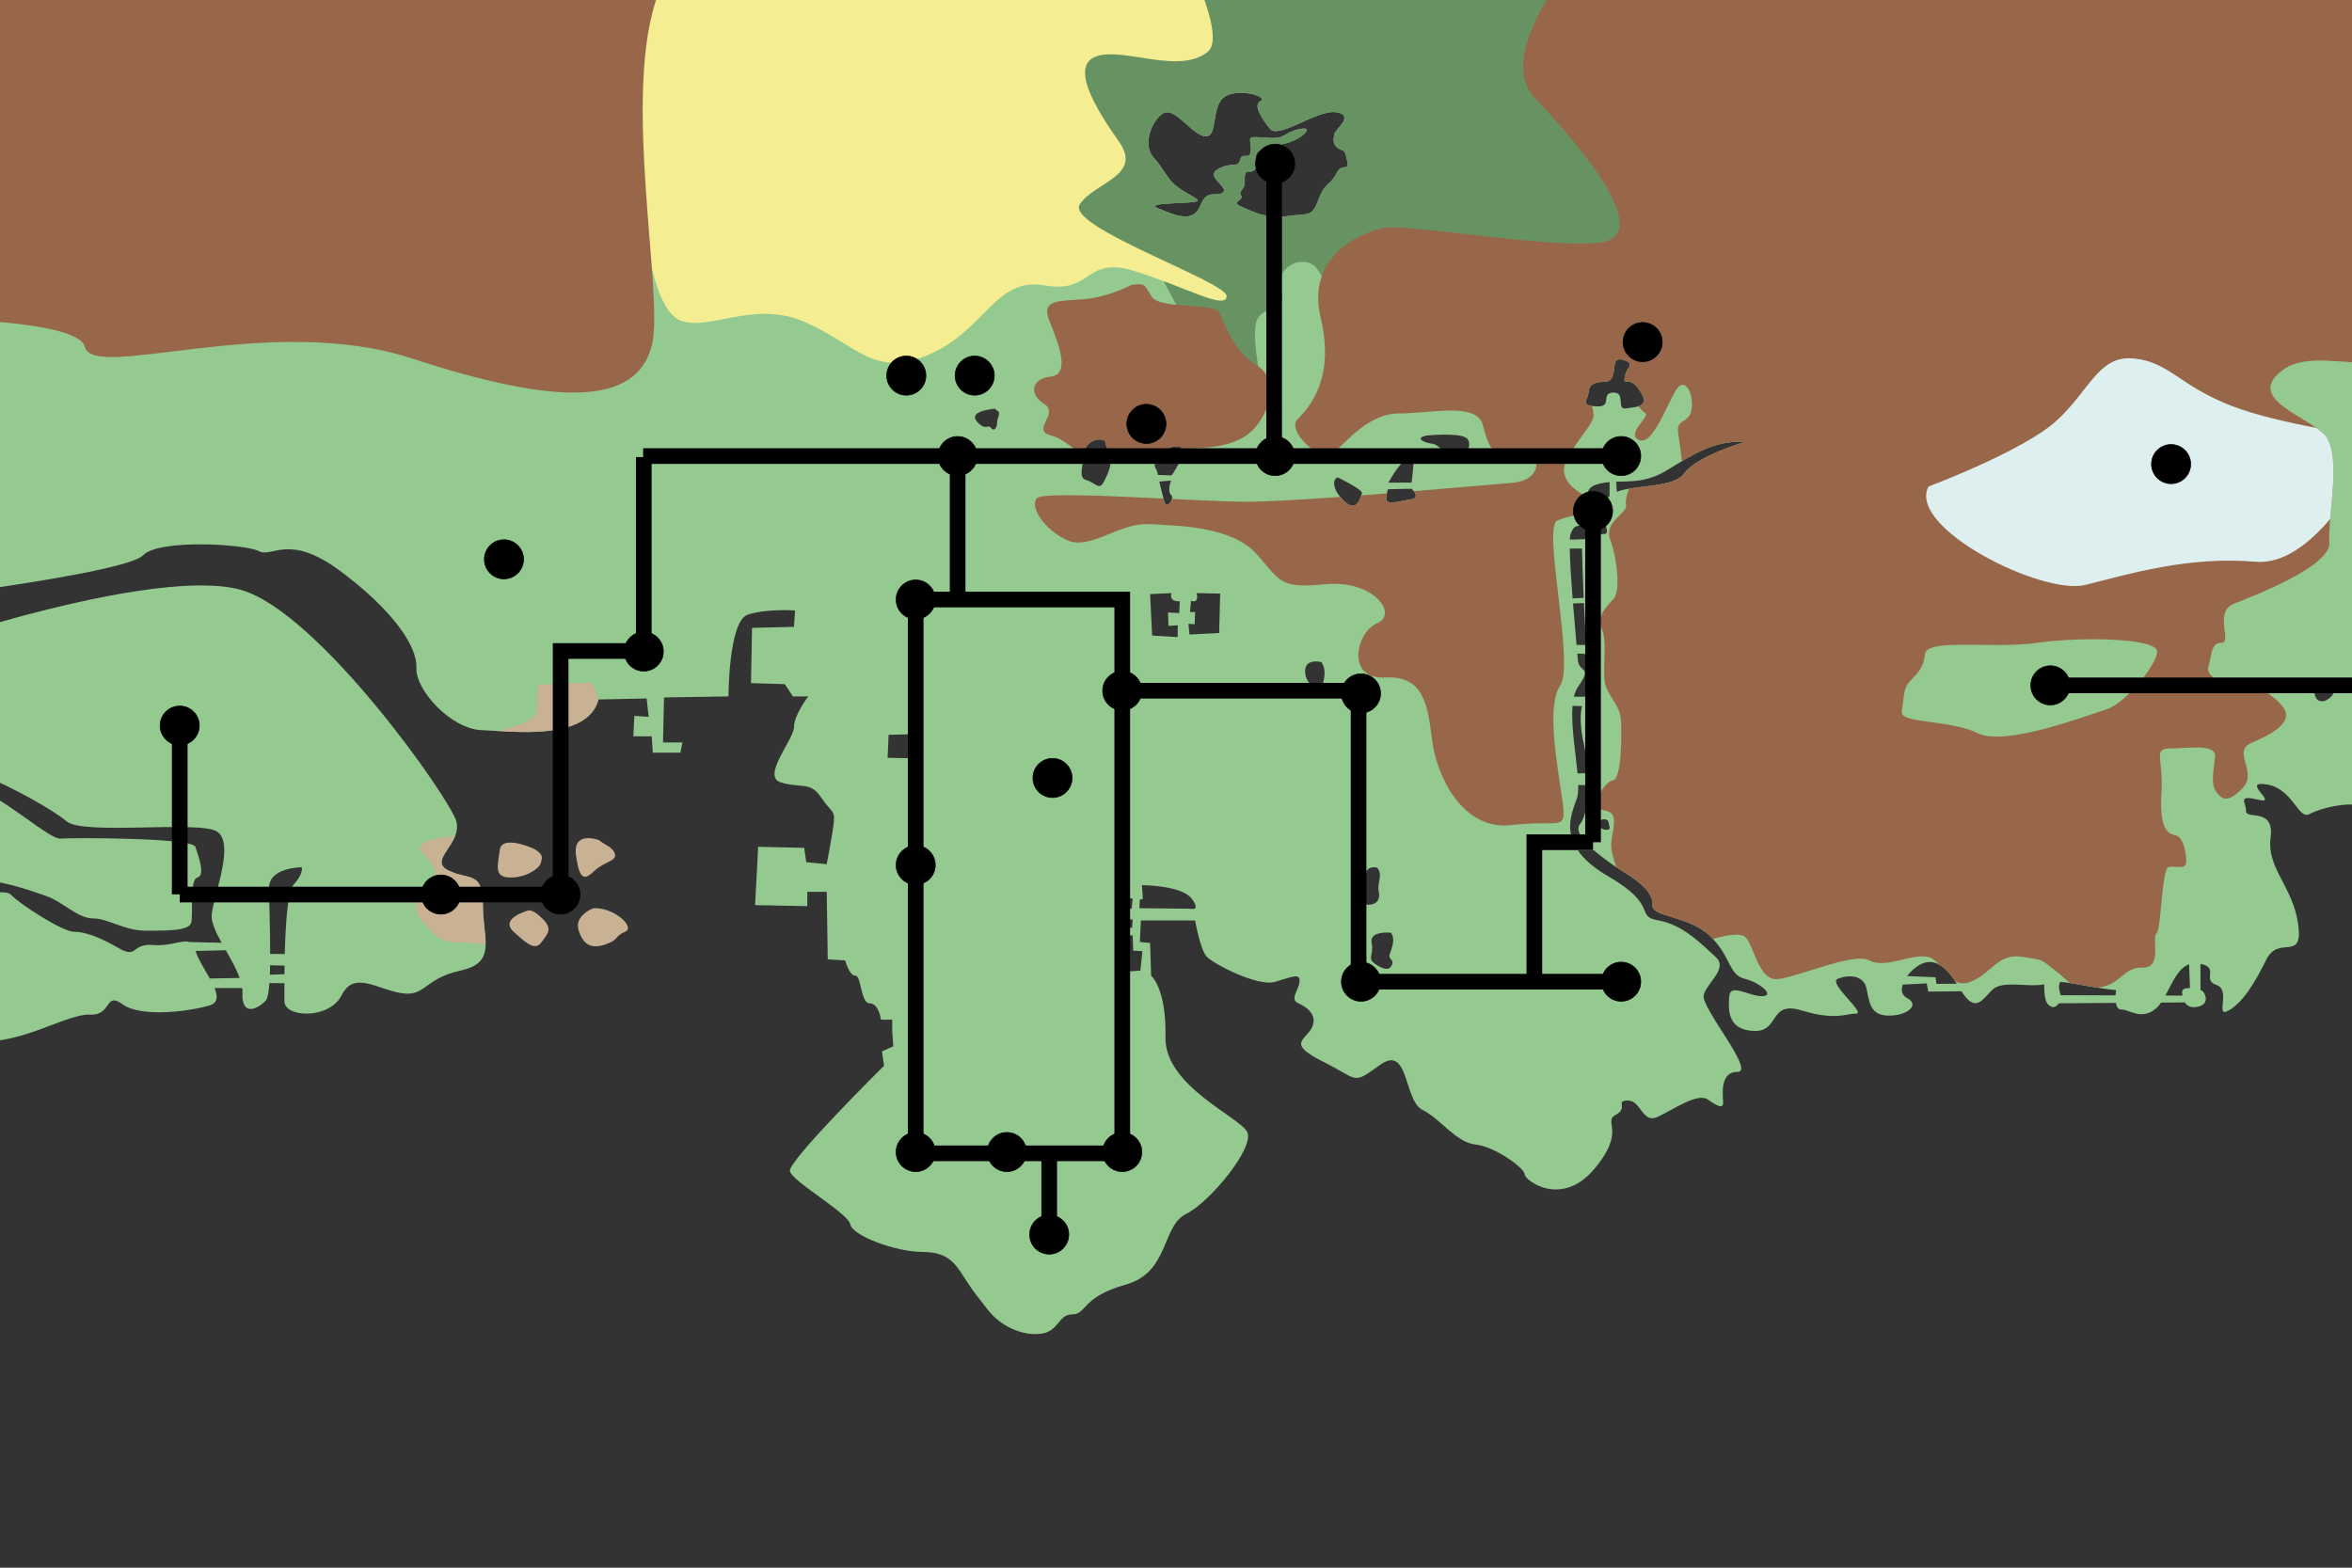 <?xml version="1.0" encoding="UTF-8" standalone="no"?>
<svg
   xmlns:dc="http://purl.org/dc/elements/1.1/"
   xmlns:cc="http://creativecommons.org/ns#"
   xmlns:rdf="http://www.w3.org/1999/02/22-rdf-syntax-ns#"
   xmlns:svg="http://www.w3.org/2000/svg"
   xmlns="http://www.w3.org/2000/svg"
   xmlns:sodipodi="http://sodipodi.sourceforge.net/DTD/sodipodi-0.dtd"
   xmlns:inkscape="http://www.inkscape.org/namespaces/inkscape"
   version="1.1"
   regionID="johto"
   id="svg2"
   viewBox="0 0 600 400"
   width="600"
   height="400"
   inkscape:version="0.91 r13725"
   sodipodi:docname="johto.svg">
  <rect x="0" y="0" width="600" height="400" fill="#333333" stroke="none"/>
  <sodipodi:namedview
     pagecolor="#ffffff"
     bordercolor="#666666"
     borderopacity="1"
     objecttolerance="10"
     gridtolerance="10"
     guidetolerance="10"
     inkscape:pageopacity="0"
     inkscape:pageshadow="2"
     inkscape:window-width="1920"
     inkscape:window-height="955"
     id="namedview65"
     showgrid="false"
     inkscape:zoom="4.1333334"
     inkscape:cx="544.11761"
     inkscape:cy="258.14295"
     inkscape:window-x="-1"
     inkscape:window-y="23"
     inkscape:window-maximized="0"
     inkscape:current-layer="svg2"
     showguides="false" />
  <defs
     id="defs4">
    <inkscape:perspective
       id="perspective4999"
       inkscape:persp3d-origin="300 : 133.33333 : 1"
       inkscape:vp_z="600 : 200 : 1"
       inkscape:vp_y="0 : 1000 : 0"
       inkscape:vp_x="0 : 200 : 1"
       sodipodi:type="inkscape:persp3d" />
  </defs>
  <path
     inkscape:connector-curvature="0"
     style="fill:#94ca90;fill-opacity:1;fill-rule:evenodd;stroke:none;stroke-width:4;stroke-linecap:butt;stroke-linejoin:miter;stroke-opacity:1"
     d="M -5.233,-1.953 -5.233,150.562 C 8.726,148.578 33.713,144.668 36.525,141.669 40.441,137.492 62.63,138.798 66.024,140.626 69.417,142.453 73.594,135.926 86.646,145.585 99.698,155.243 106.486,164.641 106.225,170.383 105.964,176.126 115.099,186.046 122.93,186.307 130.762,186.568 149.818,189.179 152.69,178.476 L 164.958,178.216 165.479,182.914 161.826,182.653 161.565,187.873 166.263,187.873 166.524,192.05 173.572,192.05 174.094,189.439 169.135,189.439 169.396,177.953 185.841,177.693 C 185.841,177.693 185.841,158.376 190.801,156.81 195.761,155.244 202.809,155.765 202.809,155.765 L 202.548,159.942 191.846,160.203 191.584,174.3 200.198,174.56 202.287,177.693 206.202,177.693 C 206.202,177.693 202.548,182.392 202.548,185.525 202.548,188.657 194.195,198.054 199.155,199.62 204.115,201.186 206.725,199.359 209.335,203.275 211.946,207.191 212.989,206.668 212.728,209.54 212.467,212.411 210.902,220.504 210.902,220.504 L 205.68,219.981 205.159,216.327 193.412,216.066 192.628,230.945 205.941,231.206 205.941,227.552 210.902,227.552 211.162,244.78 215.6,245.042 C 215.6,245.042 216.644,248.956 218.211,248.956 219.777,248.956 219.515,256.005 221.864,256.005 224.214,256.005 224.736,260.182 224.736,260.182 L 227.607,260.182 227.607,263.053 227.868,266.969 224.997,268.274 225.52,271.928 C 225.52,271.928 200.981,296.206 201.503,298.816 202.025,301.427 216.383,309.518 216.905,312.39 217.427,315.261 228.391,319.438 235.44,319.438 242.488,319.438 244.053,323.092 246.663,327.008 249.274,330.923 248.491,329.618 251.885,334.056 255.278,338.494 260.759,340.843 265.458,340.321 270.157,339.799 269.896,335.362 273.551,335.362 277.206,335.362 275.9,330.924 287.125,327.792 298.349,324.659 296.262,312.911 302.527,309.779 308.792,306.647 320.017,292.812 318.189,288.896 316.362,284.981 297.044,277.149 297.305,264.619 297.566,252.089 293.651,248.956 293.651,248.956 L 293.391,240.604 290.78,240.342 291.041,234.861 304.875,234.861 C 304.875,234.861 306.18,242.17 307.746,243.997 309.313,245.825 320.8,251.828 325.238,250.523 329.675,249.217 331.763,248.173 331.502,250.523 331.241,252.872 328.892,254.961 331.241,256.005 333.591,257.049 336.201,259.137 334.634,262.269 333.068,265.402 328.108,266.185 337.506,270.884 346.903,275.582 344.815,276.888 352.124,271.667 359.433,266.447 358.127,280.804 362.826,283.153 367.525,285.503 371.441,291.507 376.401,292.029 381.361,292.551 388.93,298.032 388.93,299.598 388.93,301.165 398.329,308.213 406.682,298.293 415.035,288.374 408.769,286.286 412.163,284.459 415.556,282.631 411.903,280.803 415.296,280.803 418.69,280.803 418.951,286.808 422.866,284.98 426.782,283.153 433.047,278.715 435.658,280.543 438.268,282.37 439.572,282.893 439.572,281.327 439.572,279.76 438.529,273.494 443.227,273.494 447.926,273.494 433.83,257.05 434.613,253.917 435.396,250.785 440.878,247.13 437.745,244.258 434.613,241.387 429.392,235.905 423.127,234.861 416.862,233.817 423.388,231.206 410.336,223.636 406.438,221.375 403.991,219.138 402.514,216.98 L 406.649,216.98 C 409.488,219.46 413.077,221.808 414.773,222.852 418.167,224.941 421.822,227.813 421.561,230.945 421.3,234.078 430.697,233.555 436.179,238.776 441.661,243.997 440.878,248.696 445.054,249.74 449.231,250.784 452.885,254.178 449.492,254.178 446.098,254.178 441.399,250.784 441.138,254.178 440.877,257.571 440.617,262.792 447.404,263.053 454.191,263.314 451.058,255.221 459.672,257.832 468.287,260.442 470.898,258.615 473.508,258.615 476.119,258.615 466.2,250.784 468.81,249.74 471.42,248.696 475.336,248.695 476.119,252.089 476.902,255.482 476.902,259.137 481.862,259.137 486.822,259.137 489.693,256.266 486.56,254.699 485.157,253.998 484.912,252.666 485.368,251.223 L 491.519,250.914 491.911,253.004 500.38,252.925 C 501.869,255.225 503.485,257.026 505.616,255.222 509.01,252.351 507.704,250.784 516.318,251.306 519.075,251.473 520.517,251.345 521.492,251.147 521.466,252.742 521.561,255.374 522.453,256.266 523.59,257.403 524.43,257.053 525.232,255.994 L 539.773,255.892 C 539.93,256.812 540.302,257.571 541.117,257.571 543.205,257.571 546.339,260.443 549.994,257.31 550.471,256.901 550.902,256.388 551.306,255.81 L 557.362,255.766 C 557.892,256.616 558.811,257.189 560.435,256.918 563.567,256.396 562.784,253.917 562.001,253.004 561.877,252.859 561.634,252.726 561.348,252.603 L 561.348,245.939 C 566.261,246.887 561.638,250.054 565.394,251.306 569.31,252.612 564.872,259.92 568.526,257.832 572.181,255.743 575.053,251.045 578.185,244.78 581.318,238.515 587.583,245.563 586.278,235.904 584.973,226.246 578.186,221.548 579.23,213.716 580.274,205.885 572.964,209.278 572.964,206.929 572.964,204.58 570.616,202.752 576.098,204.057 581.579,205.363 571.398,199.099 578.185,200.143 584.972,201.187 586.278,209.279 589.15,207.713 592.021,206.146 601.678,203.535 605.072,206.929 605.118,206.975 605.18,207.014 605.233,207.057 L 605.233,-1.953 -5.233,-1.953 Z M 316.736,23.671 C 319.956,23.715 322.928,25.049 321.582,25.767 319.625,26.811 321.713,29.943 323.932,32.815 326.151,35.686 336.07,27.855 340.899,28.638 345.728,29.421 340.573,33.011 340.377,34.251 340.182,35.491 339.855,36.731 341.291,37.776 342.726,38.82 342.988,37.645 343.641,40.908 344.293,44.171 342.465,41.168 340.899,44.301 339.333,47.433 338.028,46.389 336.332,50.957 334.635,55.525 333.851,54.351 328.499,55.134 323.148,55.917 319.885,54.091 316.753,52.786 313.62,51.48 317.406,51.219 316.623,49.914 315.84,48.609 317.537,48.347 317.537,46.78 317.537,45.214 317.405,43.518 318.58,43.779 319.754,44.04 321.321,42.735 320.538,40.516 319.755,38.297 322.626,37.644 326.281,36.992 329.935,36.339 332.937,34.513 333.329,33.338 333.721,32.163 329.935,33.077 328.108,34.251 326.28,35.426 325.236,35.295 321.451,35.034 317.666,34.773 319.233,35.426 319.103,38.297 318.972,41.169 316.883,38.558 316.361,40.777 315.839,42.995 314.273,41.169 310.749,43.127 307.225,45.084 313.751,47.825 311.923,49.13 310.096,50.436 308.008,47.955 306.18,52.523 304.353,57.092 299.655,54.873 295.478,53.176 291.302,51.479 304.875,52.132 305.528,51.218 305.953,50.623 301.483,49.062 299.016,46.506 297.693,45.136 295.749,41.655 294.565,40.516 291.171,37.253 293.782,30.597 296.784,28.9 299.786,27.204 304.092,34.512 307.486,34.773 310.879,35.034 308.791,26.811 312.576,24.592 313.759,23.899 315.273,23.652 316.736,23.671 Z M 413.189,91.693 C 414.236,91.656 415.557,92.463 415.557,92.463 416.34,94.029 415.035,93.246 414.513,96.117 413.991,98.988 415.426,95.334 418.298,99.641 421.169,103.948 417.384,103.818 414.773,104.21 412.163,104.601 414.905,100.034 411.512,100.164 408.118,100.295 411.641,103.949 407.204,103.688 402.766,103.427 405.115,102.122 405.246,100.164 405.376,98.206 406.551,97.422 409.422,97.422 412.294,97.422 411.38,93.115 412.294,92.071 412.522,91.81 412.841,91.705 413.189,91.693 Z M 253.717,104.277 C 254.021,104.278 253.81,104.471 254.495,104.863 255.409,105.385 254.364,106.56 254.364,107.865 254.364,109.17 253.581,110.213 252.798,109.169 252.015,108.125 251.493,110.083 249.274,107.603 247.055,105.123 252.119,104.511 253.19,104.341 253.458,104.299 253.616,104.277 253.717,104.277 Z M 368.129,110.899 C 370.332,110.866 372.812,110.998 373.922,111.65 376.14,112.955 373.79,117.523 371.18,117.001 368.569,116.479 367.526,113.477 365.307,113.216 363.088,112.955 360.869,111.649 364.002,111.127 364.002,111.127 365.927,110.932 368.129,110.899 Z M 280.373,112.131 C 280.592,112.125 280.801,112.139 280.991,112.172 282.513,112.429 281.382,112.433 282.818,115.174 284.254,117.915 282.426,121.438 281.382,123.266 280.337,125.093 279.163,123.005 277.075,122.483 274.987,121.961 276.291,118.827 276.552,115.825 276.781,113.199 278.841,112.174 280.373,112.131 Z M 443.837,112.684 C 444.318,112.675 444.809,112.677 445.315,112.693 445.315,112.693 432.786,116.348 429.654,120.786 427.006,124.537 417.29,123.637 412.449,125.473 L 412.292,122.91 C 416.167,122.775 420.118,123.097 425.215,120.002 432.067,115.842 436.626,112.83 443.837,112.684 Z M 299.785,113.869 C 301.416,113.911 301.222,113.607 301.352,115.696 301.483,117.784 298.871,121.308 298.871,121.308 L 295.347,121.178 C 295.347,121.178 295.608,121.047 294.694,119.22 293.781,117.393 298.153,113.827 299.785,113.869 Z M 359.776,115.597 C 359.857,115.597 360.02,115.696 360.346,116.088 360.999,116.871 360.086,123.136 360.086,123.136 L 354.213,123.136 C 354.213,123.136 354.212,123.006 355.517,120.917 356.822,118.829 359.694,115.696 359.694,115.696 359.694,115.696 359.694,115.597 359.776,115.597 Z M 341.291,121.831 C 341.291,121.831 347.817,124.963 347.426,125.876 347.034,126.79 346.251,131.227 342.727,127.703 339.203,124.179 340.377,121.831 341.291,121.831 Z M 298.742,122.613 C 298.742,122.613 297.697,125.224 298.742,126.268 299.786,127.312 297.566,130.053 297.044,128.095 296.522,126.137 295.739,122.874 295.739,122.874 L 298.742,122.613 Z M 410.597,123.003 410.597,126.526 C 410.505,126.611 410.415,126.697 410.336,126.79 407.203,130.444 411.12,135.927 409.553,136.188 408.366,136.386 405.529,136.436 404.226,137.586 L 400.471,137.69 C 400.507,136.983 400.57,136.433 400.678,136.188 401.722,133.839 401.722,134.36 405.116,133.838 408.509,133.316 401.461,125.485 407.204,123.658 408.358,123.29 409.48,123.105 410.597,123.003 Z M 360.086,124.702 C 360.086,124.702 362.696,127.051 359.825,127.442 356.954,127.834 353.69,129.008 353.69,127.311 353.69,125.615 354.082,124.832 354.082,124.832 L 360.086,124.702 Z M 400.443,139.973 403.574,139.973 C 403.601,141.821 403.747,146.826 404.003,152.547 L 401.176,152.675 C 400.807,147.935 400.494,143.19 400.443,139.973 Z M 51.823,149.374 C 51.291,149.37 50.751,149.373 50.203,149.382 32.154,149.674 6.134,156.855 -5.233,160.255 L -5.233,197.478 C 2.838,200.571 13.922,206.891 16.948,209.54 21.125,213.194 50.622,209.279 55.32,212.15 60.019,215.022 54.539,228.335 54.016,233.295 53.812,235.24 55.02,237.793 56.539,240.549 L 48.342,240.364 C 46.497,239.7 43.3,241.504 39.136,241.126 33.393,240.604 35.221,244.78 30.261,241.908 25.301,239.037 21.646,237.733 18.775,237.733 15.903,237.733 4.679,230.423 2.851,228.335 1.875,227.218 -1.905,227.669 -5.233,228.329 L -5.233,265.664 C 5.468,266.443 17.21,258.615 22.952,258.876 28.695,259.137 26.607,252.872 31.305,256.266 36.004,259.659 48.273,258.094 53.493,256.528 55.606,255.894 55.568,254.184 54.721,252.089 L 61.78,252.089 C 61.838,252.534 61.865,252.97 61.847,253.394 61.586,259.659 66.023,257.311 67.851,255.222 68.291,254.719 68.561,253.077 68.722,250.828 L 72.549,250.874 C 72.546,252.768 72.549,254.682 72.549,255.483 72.549,259.66 84.035,260.182 87.167,253.917 90.3,247.652 96.044,252.35 102.308,253.394 108.573,254.438 108.051,249.739 117.448,247.651 126.846,245.563 123.191,239.821 123.191,230.945 123.191,222.07 119.537,224.68 114.316,222.07 109.095,219.46 117.971,215.282 116.405,209.54 114.839,203.797 81.425,156.287 61.586,150.544 58.874,149.759 55.546,149.403 51.823,149.374 Z M 298.871,151.328 C 298.871,151.328 297.958,153.546 300.96,153.415 L 300.829,156.418 297.958,156.287 298.089,159.681 300.437,159.55 300.437,162.553 293.912,162.161 293.391,151.589 298.871,151.328 Z M 305.267,151.328 311.271,151.459 311.01,161.508 303.44,161.9 303.179,159.158 304.745,159.289 304.875,156.157 303.571,156.157 303.832,153.286 C 303.832,153.286 305.919,154.199 305.267,151.328 Z M 404.059,153.862 C 404.245,157.802 404.473,161.702 404.733,164.571 L 402.179,164.548 C 401.931,161.756 401.626,158.294 401.28,153.97 L 404.059,153.862 Z M 402.373,166.768 404.976,166.856 C 405.104,167.837 405.238,168.54 405.377,168.817 406.421,170.906 406.943,176.648 405.116,177.693 405.088,177.709 405.062,177.733 405.034,177.751 L 401.502,177.783 C 401.73,176.837 402.053,176.008 402.505,175.344 406.421,169.601 402.766,171.95 402.505,168.296 402.489,168.072 402.405,167.151 402.373,166.768 Z M 335.758,168.77 C 336.508,168.783 337.114,168.948 337.114,168.948 338.55,171.167 337.636,173.385 337.375,175.082 337.114,176.779 333.068,175.083 332.937,171.428 332.856,169.144 334.507,168.747 335.758,168.77 Z M 592.428,174.969 C 593.456,174.985 594.501,175.344 594.501,175.344 595.806,176.78 595.152,177.432 593.978,178.345 592.803,179.259 590.584,179.389 590.454,176.648 590.388,175.278 591.4,174.952 592.428,174.969 Z M 401.158,180.087 403.59,180.174 C 403.032,182.323 403.081,185.672 404.071,189.962 404.576,192.15 404.915,194.717 405.059,197.297 L 402.437,197.335 C 401.952,192.033 400.734,185.11 401.158,180.087 Z M 232.437,187.352 232.698,193.486 226.433,193.355 226.694,187.481 232.437,187.352 Z M 402.612,200.28 405.135,200.36 C 405.103,204.674 404.46,208.603 403.027,210.323 402.146,211.38 402.829,212.914 404.226,214.561 L 401.242,214.602 C 399.636,210.468 401.166,206.723 402.244,203.797 402.554,202.958 402.641,201.731 402.612,200.28 Z M -5.233,201.555 -5.233,224.988 C -5.143,224.97 -5.071,224.96 -4.979,224.942 -1.064,224.158 7.289,227.029 11.727,228.595 16.164,230.162 19.82,234.338 23.736,234.338 27.651,234.338 31.566,237.471 37.309,237.471 43.052,237.471 48.273,237.471 48.795,235.383 49.317,233.295 48.273,224.419 50.361,223.897 52.449,223.375 50.623,218.416 49.84,216.066 49.056,213.717 17.992,213.716 15.382,213.977 12.805,214.235 1.584,204.075 -5.233,201.555 Z M 408.901,209.018 C 410.728,209.018 410.205,209.932 410.597,210.976 410.988,212.02 408.77,212.02 407.987,210.845 407.204,209.67 408.901,209.018 408.901,209.018 Z M 76.987,221.286 C 76.987,221.286 77.509,222.852 74.899,225.724 73.372,227.404 72.838,235.851 72.649,243.427 L 68.921,243.383 C 68.925,236.744 68.635,229.311 68.635,226.508 68.635,221.287 76.987,221.286 76.987,221.286 Z M 350.349,221.286 C 350.9,221.27 351.342,221.417 351.342,221.417 352.908,223.245 351.21,225.203 351.732,227.552 352.254,229.902 350.688,231.075 348.6,230.814 346.511,230.553 348.208,227.943 348.208,224.158 348.208,221.792 349.432,221.313 350.349,221.286 Z M 291.301,225.855 C 291.301,225.855 301.351,225.854 303.962,229.248 306.572,232.642 303.571,231.859 303.571,231.859 L 290.649,231.728 290.78,229.509 291.562,229.379 291.301,225.855 Z M 287.125,229.118 288.953,229.248 288.691,231.859 285.037,231.728 285.037,229.901 286.995,230.424 287.125,229.118 Z M 285.167,234.599 288.953,234.599 288.822,236.688 286.864,236.949 286.733,238.776 288.953,238.646 289.083,242.561 291.433,242.692 290.91,247.651 287.385,247.913 C 287.385,247.913 287.909,239.559 286.342,239.037 L 284.776,238.515 285.167,234.599 Z M 353.999,237.943 C 354.515,237.953 354.864,237.994 354.864,237.994 355.908,239.56 355.256,241.386 354.604,243.213 353.951,245.041 355.649,244.519 355.127,246.085 354.604,247.651 353.037,247.522 350.819,245.955 348.6,244.389 350.558,243.867 349.905,240.604 349.416,238.157 352.451,237.912 353.999,237.943 Z M 57.614,242.462 C 58.949,244.813 60.322,247.239 61.133,249.527 L 53.52,249.664 C 52.158,247.209 50.438,244.602 49.902,242.635 L 57.614,242.462 Z M 492.4,245.449 C 494.432,245.502 496.17,246.982 497.785,248.956 498.253,249.529 498.712,250.247 499.171,250.989 L 493.999,251.046 493.738,249.348 486.517,249.055 C 487.288,248.006 488.314,247.035 489.432,246.347 490.492,245.695 491.477,245.424 492.4,245.449 Z M 558.435,246.045 558.672,252.095 C 557.549,252.088 556.59,252.358 556.65,253.133 556.672,253.414 556.712,253.721 556.765,254.033 L 552.397,254.018 C 554.101,250.899 555.558,247.071 558.435,246.045 Z M 68.903,246.3 72.586,246.386 C 72.576,247.135 72.565,247.873 72.56,248.572 L 68.84,248.706 C 68.87,247.946 68.888,247.131 68.903,246.3 Z M 525.56,250.527 C 526.463,250.582 527.657,250.734 529.37,251.046 537.985,252.612 539.812,252.612 539.812,252.612 539.812,252.612 539.723,253.209 539.686,253.974 L 525.673,253.926 C 525.426,252.915 524.933,251.752 525.56,250.527 Z"
     id="path4134"
     class="LAND" />
  <path
     style="fill:none;fill-rule:evenodd;stroke:none;stroke-width:4;stroke-linecap:butt;stroke-linejoin:miter;stroke-opacity:1"
     d="M 401.461,131.489 410.858,131.358 410.989,133.185 401.591,132.663 Z"
     id="path4158"
     inkscape:connector-curvature="0"
     class="LAND" />
  <path
     style="fill:#c9b293;fill-opacity:1;fill-rule:evenodd;stroke:none;stroke-width:4;stroke-linecap:butt;stroke-linejoin:miter;stroke-opacity:1"
     d="M 136.243,216.588 C 136.243,216.588 128.021,212.803 127.499,216.849 126.977,220.895 125.932,223.766 129.978,223.897 134.025,224.028 137.549,221.678 137.94,220.242 138.332,218.807 138.723,218.024 136.243,216.588 Z"
     id="path4214"
     inkscape:connector-curvature="0"
     class="LAND" />
  <path
     style="fill:#c9b293;fill-opacity:1;fill-rule:evenodd;stroke:none;stroke-width:4;stroke-linecap:butt;stroke-linejoin:miter;stroke-opacity:1"
     d="M 152.82,214.369 C 152.82,214.369 146.032,211.759 146.946,218.285 147.86,224.811 149.165,224.55 151.645,222.2 154.125,219.851 157.388,219.72 156.866,217.893 156.344,216.066 154.125,215.544 152.82,214.369 Z"
     id="path4216"
     inkscape:connector-curvature="0"
     class="LAND" />
  <path
     style="fill:#c9b293;fill-opacity:1;fill-rule:evenodd;stroke:none;stroke-width:4;stroke-linecap:butt;stroke-linejoin:miter;stroke-opacity:1"
     d="M 134.547,232.381 C 134.547,232.381 127.368,234.339 131.023,237.732 134.677,241.126 136.635,242.561 138.201,240.343 139.768,238.124 141.073,237.08 138.332,234.339 135.591,231.598 134.547,232.381 134.547,232.381 Z"
     id="path4218"
     class="LAND"
     inkscape:connector-curvature="0" />
  <path
     style="fill:#c9b293;fill-opacity:1;fill-rule:evenodd;stroke:none;stroke-width:4;stroke-linecap:butt;stroke-linejoin:miter;stroke-opacity:1"
     d="M 151.384,231.728 C 151.384,231.728 146.424,233.555 147.599,237.341 148.773,241.126 150.862,242.17 154.386,240.995 157.91,239.82 156.735,238.907 159.476,237.732 162.217,236.557 156.605,231.467 151.384,231.728 Z"
     id="path4220"
     inkscape:connector-curvature="0"
     class="LAND" />
  <path
     inkscape:connector-curvature="0"
     style="fill:#679363;fill-opacity:1;fill-rule:evenodd;stroke:none;stroke-width:4;stroke-linecap:butt;stroke-linejoin:miter;stroke-opacity:1"
     d="M 245.957,-1.953 C 240.113,4.023 235.782,8.435 235.581,8.585 234.843,9.139 265.299,61.193 265.299,61.193 L 295.754,69.684 304.984,87.035 C 304.984,87.035 321.412,97.371 321.043,94.233 320.674,91.096 319.197,83.527 321.043,80.943 322.889,78.359 328.611,78.543 326.765,74.482 324.919,70.421 329.164,65.992 333.409,66.915 337.655,67.838 336.363,73.374 342.085,73.005 347.807,72.636 415.549,72.636 417.764,72.82 419.979,73.005 427.363,40.519 426.624,39.227 426.22,38.519 434.099,17.233 441.332,-1.953 L 245.957,-1.953 Z M 316.736,23.671 C 319.956,23.715 322.928,25.049 321.582,25.767 319.625,26.811 321.713,29.943 323.932,32.815 326.151,35.686 336.07,27.855 340.899,28.638 345.728,29.421 340.573,33.011 340.377,34.251 340.182,35.491 339.855,36.731 341.291,37.776 342.726,38.82 342.988,37.645 343.641,40.908 344.293,44.171 342.465,41.168 340.899,44.301 339.333,47.433 338.028,46.389 336.332,50.957 334.635,55.525 333.851,54.351 328.499,55.134 323.148,55.917 319.885,54.091 316.753,52.786 313.62,51.48 317.406,51.219 316.623,49.914 315.84,48.609 317.537,48.347 317.537,46.78 317.537,45.214 317.405,43.518 318.58,43.779 319.754,44.04 321.321,42.735 320.538,40.516 319.755,38.297 322.626,37.644 326.281,36.992 329.935,36.339 332.937,34.513 333.329,33.338 333.721,32.163 329.935,33.077 328.108,34.251 326.28,35.426 325.236,35.295 321.451,35.034 317.666,34.773 319.233,35.426 319.103,38.297 318.972,41.169 316.883,38.558 316.361,40.777 315.839,42.995 314.273,41.169 310.749,43.127 307.225,45.084 313.751,47.825 311.923,49.13 310.096,50.436 308.008,47.955 306.18,52.523 304.353,57.092 299.655,54.873 295.478,53.176 291.302,51.479 304.875,52.132 305.528,51.218 305.953,50.623 301.483,49.062 299.016,46.506 297.693,45.136 295.749,41.655 294.565,40.516 291.171,37.253 293.782,30.597 296.784,28.9 299.786,27.204 304.092,34.512 307.486,34.773 310.879,35.034 308.791,26.811 312.576,24.592 313.759,23.899 315.273,23.652 316.736,23.671 Z"
     id="path4234"
     class="LAND" />
  <path
     inkscape:connector-curvature="0"
     style="fill:#f4ed92;fill-opacity:1;fill-rule:evenodd;stroke:none;stroke-width:4;stroke-linecap:butt;stroke-linejoin:miter;stroke-opacity:1"
     d="M 156.23,-1.953 164.331,56.208 C 164.331,56.208 166.177,78.543 173.376,81.681 180.574,84.819 192.204,76.328 205.494,82.235 218.784,88.142 223.028,96.632 237.241,90.356 251.454,84.08 254.039,70.605 266.406,72.82 278.773,75.035 276.558,65.253 289.294,69.129 302.03,73.006 312.736,79.282 312.92,75.591 313.105,71.899 271.759,57.87 275.451,52.148 279.143,46.426 291.694,44.949 285.418,36.089 279.143,27.229 272.867,16.523 279.881,14.307 286.895,12.092 300.923,19.107 308.122,13.2 310.499,11.25 309.264,5.229 306.557,-1.953 L 156.23,-1.953 Z"
     id="path4230"
     class="LAND" />
  <path
     inkscape:connector-curvature="0"
     style="fill:#986749;fill-opacity:1;fill-rule:evenodd;stroke:none;stroke-width:4;stroke-linecap:butt;stroke-linejoin:miter;stroke-opacity:1"
     d="M -5.233,-1.953 -5.233,81.767 C 8.191,82.645 20.653,84.532 21.648,88.511 23.863,97.371 68.902,79.65 105.08,91.463 141.259,103.277 162.67,104.016 166.362,87.772 169.349,74.63 158.322,22.824 168.081,-1.953 L -5.233,-1.953 Z M 395.74,-1.953 C 389.393,8.124 385.569,18.715 391.553,25.014 405.581,39.781 421.825,60.454 407.797,61.93 393.768,63.407 358.329,56.763 352.422,58.239 346.515,59.716 333.226,65.623 336.917,81.128 340.609,96.633 333.964,104.016 331.01,106.97 328.057,109.923 336.917,118.043 339.871,115.828 342.824,113.613 348.73,105.493 356.852,105.493 364.974,105.493 376.787,102.54 378.264,108.446 379.74,114.353 381.956,118.782 387.124,115.828 392.292,112.875 395.246,122.474 385.647,123.212 381.733,123.513 371.86,124.399 360.652,125.328 361.215,126.053 361.745,127.181 359.825,127.442 356.954,127.834 353.69,129.008 353.69,127.311 353.69,126.711 353.745,126.266 353.808,125.888 351.622,126.063 349.438,126.224 347.248,126.39 346.798,127.77 345.863,130.839 342.727,127.703 342.412,127.388 342.145,127.086 341.902,126.79 331.564,127.533 322.057,128.08 316.798,128.012 312.406,127.955 305.884,127.647 298.979,127.314 298.744,128.42 297.431,129.544 297.044,128.095 296.975,127.837 296.896,127.505 296.821,127.212 281.941,126.495 265.897,125.752 264.56,127.089 262.529,129.12 266.221,135.026 272.128,137.794 278.035,140.563 285.417,133.365 292.985,133.734 300.553,134.103 314.397,134.287 320.673,141.485 326.949,148.684 326.581,150.161 338.394,149.054 350.207,147.946 356.852,156.622 351.315,159.021 345.777,161.421 343.377,173.42 353.344,172.866 363.312,172.312 364.235,180.064 365.343,188.924 366.45,197.784 372.911,211.997 385.647,210.52 398.384,209.043 399.676,212.551 398.568,204.245 397.461,195.939 394.322,180.433 398.014,174.896 401.706,169.358 393.399,134.473 397.275,132.811 400.042,131.625 403.812,131.103 405.761,130.898 405.399,129.616 404.868,128.107 404.861,126.77 402.475,125.596 397.041,122.282 399.675,117.305 402.998,111.029 406.505,108.445 406.505,105.861 406.505,104.817 406.295,104.113 406.068,103.574 403.237,103.152 405.128,101.923 405.246,100.164 405.376,98.206 406.551,97.422 409.422,97.422 412.294,97.422 411.38,93.115 412.294,92.071 413.207,91.027 415.557,92.463 415.557,92.463 416.34,94.029 415.035,93.246 414.513,96.117 413.991,98.988 415.426,95.334 418.298,99.641 420.028,102.237 419.335,103.219 417.944,103.676 418.511,104.345 419.212,105.104 419.795,105.493 420.903,106.231 414.442,111.03 418.318,112.322 422.195,113.614 426.256,99.956 428.471,98.479 430.686,97.002 432.162,101.801 431.424,104.939 430.686,108.076 427.547,106.784 428.101,110.476 428.545,113.432 428.912,116.383 429.071,117.679 434.387,114.53 438.739,112.481 445.315,112.693 445.315,112.693 432.786,116.348 429.654,120.786 427.505,123.83 420.69,123.804 415.609,124.666 415.199,125.657 414.55,127.502 414.811,128.934 415.18,130.965 409.089,133.18 410.75,137.61 412.411,142.04 413.518,150.531 411.672,152.746 409.827,154.961 407.242,156.807 408.719,160.683 410.196,164.559 408.351,172.497 409.828,175.635 411.304,178.773 413.334,180.434 413.519,183.941 413.703,187.448 413.704,198.707 411.489,199.076 409.274,199.445 405.028,206.091 409.458,206.829 413.888,207.567 410.381,213.105 411.12,216.981 411.418,218.55 411.897,220.045 412.362,221.285 413.309,221.921 414.178,222.486 414.773,222.852 418.167,224.941 421.822,227.813 421.561,230.945 421.3,234.078 430.697,233.555 436.179,238.776 436.462,239.046 436.719,239.314 436.97,239.581 439.318,238.881 443.791,237.789 445.267,239.131 447.298,240.976 448.591,249.837 453.021,249.837 457.451,249.837 472.77,242.822 476.831,245.037 480.892,247.252 487.353,243.377 491.598,244.115 492.837,244.33 493.806,245.148 494.698,246.14 495.795,246.767 496.814,247.769 497.785,248.956 498.122,249.368 498.453,249.858 498.784,250.372 499.792,250.939 500.971,251.131 502.488,250.575 508.026,248.544 509.503,243.192 515.779,244.115 522.055,245.038 520.762,245.037 524.269,247.621 525.956,248.864 526.92,250.017 528.181,250.843 528.554,250.903 528.935,250.966 529.37,251.046 531.788,251.485 533.569,251.779 535.027,252.007 541.069,251.443 541.554,246.703 546.604,246.884 551.772,247.068 548.819,239.316 550.111,238.208 551.403,237.101 551.402,221.596 553.248,221.227 555.094,220.857 557.494,221.965 557.678,220.119 557.863,218.274 557.125,213.473 554.91,213.104 552.695,212.735 550.849,210.89 551.403,202.214 551.957,193.539 549.003,190.955 553.802,190.955 558.602,190.955 565.431,189.662 565.062,193.169 564.693,196.676 563.954,199.999 565.247,201.845 566.539,203.69 568.015,205.352 572.076,201.107 576.137,196.862 569.123,191.693 574.476,189.478 579.829,187.263 584.259,184.495 582.967,181.357 581.675,178.219 573.552,173.05 570.414,173.788 567.276,174.527 562.477,172.866 563.4,169.913 564.323,166.959 563.954,164.006 566.723,164.006 569.492,164.006 564.693,156.069 569.861,154.038 575.03,152.008 594.78,144.44 594.227,138.349 593.673,132.257 597.734,115.46 592.75,110.661 587.766,105.861 572.445,101.432 582.598,94.233 588.274,90.209 597.871,92.932 605.233,92.505 L 605.233,-1.953 395.74,-1.953 Z M 290.558,72.527 C 290.102,72.533 289.524,72.591 288.74,72.637 288.74,72.637 283.019,75.774 276.558,76.328 270.098,76.882 265.483,76.328 267.698,81.865 269.913,87.403 273.236,95.525 268.067,96.078 262.899,96.632 262.53,100.693 266.406,103.092 270.282,105.492 263.083,109.738 267.883,111.03 272.091,112.163 274.453,115.706 276.589,115.566 276.979,112.776 279.515,111.922 280.991,112.172 282.513,112.429 281.382,112.433 282.818,115.174 283.259,116.016 283.389,116.93 283.332,117.848 L 294.843,117.682 C 295.723,115.892 298.543,113.837 299.785,113.869 301.176,113.905 301.241,113.781 301.311,115.013 301.862,114.643 302.674,114.352 303.877,114.352 307.199,114.352 315.69,114.168 319.936,109.369 324.181,104.57 326.395,96.817 320.489,93.125 314.582,89.433 312.367,82.605 311.075,79.836 309.783,77.067 295.755,79.098 293.724,75.591 292.202,72.96 291.925,72.509 290.558,72.527 Z M 534.586,163.1 C 542.941,163.148 550.296,164.144 550.296,166.22 550.296,169.543 542.174,179.511 537.375,180.987 532.576,182.464 511.534,190.586 504.519,187.079 497.505,183.572 484.584,184.678 485.137,181.54 485.691,178.402 485.507,176.096 486.799,174.343 488.091,172.589 490.675,171.205 491.044,166.959 491.413,162.714 508.211,165.667 519.839,164.006 524.2,163.383 529.573,163.071 534.586,163.1 Z"
     id="path4222"
     class="LAND" />
  <path
     inkscape:connector-curvature="0"
     style="fill:#deeff0;fill-opacity:1;fill-rule:evenodd;stroke:none;stroke-width:4;stroke-linecap:butt;stroke-linejoin:miter;stroke-opacity:1"
     d="M 542.769,91.405 C 535.042,91.667 532.598,100.07 524.638,107.338 516.147,115.09 491.967,124.136 491.967,124.136 486.429,134.657 520.946,152.007 532.021,149.239 543.096,146.47 558.232,141.855 575.399,143.332 582.433,143.937 589.062,138.743 594.44,132.405 595.105,124.865 596.535,114.306 592.75,110.661 592.23,110.16 591.58,109.665 590.877,109.169 583.664,107.811 575.499,105.951 569.492,103.647 556.017,98.478 553.434,92.386 544.389,91.463 543.824,91.406 543.285,91.388 542.769,91.405 Z"
     id="path4226"
     class="LAND" />
  <path
     style="fill:none;fill-rule:evenodd;stroke:none;stroke-width:4;stroke-linecap:butt;stroke-linejoin:miter;stroke-opacity:1"
     d="M 486.799,174.342 C 488.091,172.589 490.675,171.204 491.044,166.959 491.413,162.713 508.21,165.667 519.839,164.005 531.468,162.344 550.295,162.898 550.295,166.22 550.295,169.543 542.174,179.51 537.375,180.987 532.575,182.464 511.533,190.585 504.519,187.078 497.504,183.571 484.584,184.679 485.137,181.541 485.691,178.403 485.507,176.096 486.799,174.342 Z"
     id="path4228"
     inkscape:connector-curvature="0"
     sodipodi:nodetypes="zzsssszz"
     class="LAND" />
  <path
     inkscape:connector-curvature="0"
     style="fill:#c9b293;fill-opacity:1;fill-rule:evenodd;stroke:none;stroke-width:4;stroke-linecap:butt;stroke-linejoin:miter;stroke-opacity:1"
     d="M 151.042,174.158 137.197,174.711 C 137.197,174.711 137.198,177.111 136.829,181.357 136.608,183.896 131.181,185.57 126.846,186.511 135.711,187.031 149.851,187.653 152.581,178.807 L 152.559,178.476 151.042,174.158 Z"
     id="path4236"
     class="LAND" />
  <path
     inkscape:connector-curvature="0"
     style="fill:#c9b293;fill-opacity:1;fill-rule:evenodd;stroke:none;stroke-width:4;stroke-linecap:butt;stroke-linejoin:miter;stroke-opacity:1"
     d="M 116.11,213.26 C 112.029,213.632 105.12,214.68 107.66,217.501 111.184,221.417 111.966,222.461 110.139,223.766 108.312,225.071 104.005,230.814 107.399,234.599 110.792,238.384 111.575,240.343 116.927,240.473 119.726,240.541 122.157,240.751 123.884,240.937 123.92,238.265 123.191,234.922 123.191,230.945 123.191,222.07 119.537,224.68 114.316,222.07 110.299,220.062 114.614,217.123 116.11,213.26 Z"
     id="path4238"
     class="LAND" />
  <circle
     class="CITY"
     style="opacity:1;fill:#000000;fill-opacity:1;stroke:#000000;stroke-width:0.164;stroke-opacity:1"
     id="circle5291"
     cx="267.657"
     cy="314.999"
     r="5" />
  <circle
     r="5"
     cy="220.72"
     cx="233.598"
     id="circle5359"
     style="opacity:1;fill:#000000;fill-opacity:1;stroke:#000000;stroke-width:0.164;stroke-opacity:1"
     class="CITY" />
  <g
     id="g5542">
    <circle
       r="5"
       cy="293.94"
       cx="233.598"
       id="circle5361"
       style="opacity:1;fill:#000000;fill-opacity:1;stroke:#000000;stroke-width:0.164;stroke-opacity:1"
       class="CITY" />
  </g>
  <circle
     r="5"
     cy="293.94"
     cx="286.288"
     id="circle5363"
     style="opacity:1;fill:#000000;fill-opacity:1;stroke:#000000;stroke-width:0.164;stroke-opacity:1"
     class="CITY" />
  <circle
     class="CITY"
     style="opacity:1;fill:#000000;fill-opacity:1;stroke:#000000;stroke-width:0.164;stroke-opacity:1"
     id="circle5365"
     cx="286.288"
     cy="176.241"
     r="5" />
  <circle
     r="5"
     cy="198.505"
     cx="268.497"
     id="circle5367"
     style="opacity:1;fill:#000000;fill-opacity:1;stroke:#000000;stroke-width:0.164;stroke-opacity:1"
     class="CITY" />
  <circle
     r="5"
     cy="176.925"
     cx="347.191"
     id="circle5371"
     style="opacity:1;fill:#000000;fill-opacity:1;stroke:#000000;stroke-width:0.164;stroke-opacity:1"
     class="CITY" />
  <circle
     class="CITY"
     style="opacity:1;fill:#000000;fill-opacity:1;stroke:#000000;stroke-width:0.164;stroke-opacity:1"
     id="circle5373"
     cx="347.191"
     cy="250.481"
     r="5" />
  <circle
     r="5"
     cy="116.365"
     cx="413.568"
     id="circle5375"
     style="opacity:1;fill:#000000;fill-opacity:1;stroke:#000000;stroke-width:0.164;stroke-opacity:1"
     class="CITY" />
  <circle
     r="5"
     cy="130.393"
     cx="406.387"
     id="circle5379"
     style="opacity:1;fill:#000000;fill-opacity:1;stroke:#000000;stroke-width:0.164;stroke-opacity:1"
     class="CITY" />
  <circle
     class="CITY"
     style="opacity:1;fill:#000000;fill-opacity:1;stroke:#000000;stroke-width:0.164;stroke-opacity:1"
     id="circle5381"
     cx="553.849"
     cy="118.417"
     r="5" />
  <circle
     r="5"
     cy="250.481"
     cx="413.568"
     id="circle5383"
     style="opacity:1;fill:#000000;fill-opacity:1;stroke:#000000;stroke-width:0.164;stroke-opacity:1"
     class="CITY" />
  <circle
     r="5"
     cy="174.872"
     cx="523.055"
     id="circle5453"
     style="opacity:1;fill:#000000;fill-opacity:1;stroke:#000000;stroke-width:0.164;stroke-opacity:1"
     class="CITY" />
  <circle
     class="CITY"
     style="opacity:1;fill:#000000;fill-opacity:1;stroke:#000000;stroke-width:0.164;stroke-opacity:1"
     id="circle5461"
     cx="112.477"
     cy="228.247"
     r="5" />
  <circle
     r="5"
     cy="228.247"
     cx="142.97"
     id="circle5463"
     style="opacity:1;fill:#000000;fill-opacity:1;stroke:#000000;stroke-width:0.164;stroke-opacity:1"
     class="CITY" />
  <circle
     class="CITY"
     style="opacity:1;fill:#000000;fill-opacity:1;stroke:#000000;stroke-width:0.164;stroke-opacity:1"
     id="circle5465"
     cx="164.231"
     cy="166.241"
     r="5" />
  <circle
     r="5"
     cy="142.71"
     cx="128.558"
     id="circle5467"
     style="opacity:1;fill:#000000;fill-opacity:1;stroke:#000000;stroke-width:0.164;stroke-opacity:1"
     class="CITY" />
  <circle
     class="CITY"
     style="opacity:1;fill:#000000;fill-opacity:1;stroke:#000000;stroke-width:0.164;stroke-opacity:1"
     id="circle5469"
     cx="233.598"
     cy="152.974"
     r="5" />
  <circle
     r="5"
     cy="116.365"
     cx="244.294"
     id="circle5471"
     style="opacity:1;fill:#000000;fill-opacity:1;stroke:#000000;stroke-width:0.164;stroke-opacity:1"
     class="CITY" />
  <circle
     class="CITY"
     style="opacity:1;fill:#000000;fill-opacity:1;stroke:#000000;stroke-width:0.164;stroke-opacity:1"
     id="circle5473"
     cx="231.203"
     cy="95.836"
     r="5" />
  <circle
     r="5"
     cy="95.836"
     cx="248.652"
     id="circle5475"
     style="opacity:1;fill:#000000;fill-opacity:1;stroke:#000000;stroke-width:0.164;stroke-opacity:1"
     class="CITY" />
  <circle
     class="CITY"
     style="opacity:1;fill:#000000;fill-opacity:1;stroke:#000000;stroke-width:0.164;stroke-opacity:1"
     id="circle5477"
     cx="325.293"
     cy="41.776"
     r="5" />
  <circle
     r="5"
     cy="116.365"
     cx="325.293"
     id="circle5479"
     style="opacity:1;fill:#000000;fill-opacity:1;stroke:#000000;stroke-width:0.164;stroke-opacity:1"
     class="CITY" />
  <circle
     r="5"
     cy="108.153"
     cx="292.447"
     id="circle5481"
     style="opacity:1;fill:#000000;fill-opacity:1;stroke:#000000;stroke-width:0.164;stroke-opacity:1"
     class="CITY" />
  <circle
     class="CITY"
     style="opacity:1;fill:#000000;fill-opacity:1;stroke:#000000;stroke-width:0.164;stroke-opacity:1"
     id="circle5483"
     cx="419.042"
     cy="87.282"
     r="5" />
  <circle
     r="5"
     cy="185.136"
     cx="45.848"
     id="circle5498"
     style="opacity:1;fill:#000000;fill-opacity:1;stroke:#000000;stroke-width:0.164;stroke-opacity:1"
     class="CITY" />
  <path
     style="fill:none;fill-rule:evenodd;stroke:#000000;stroke-width:4;stroke-linecap:butt;stroke-linejoin:miter;stroke-opacity:1"
     d="M 45.848,185.815 45.848,228.199"
     id="path5500"
     class="ROUTE"
     inkscape:connector-curvature="0"
     sodipodi:nodetypes="cc" />
  <path
     style="fill:none;fill-rule:evenodd;stroke:#000000;stroke-width:4;stroke-linecap:butt;stroke-linejoin:miter;stroke-opacity:1"
     d="M 111.54,228.247 45.848,228.247"
     id="path5502"
     class="ROUTE"
     inkscape:connector-curvature="0"
     sodipodi:nodetypes="cc" />
  <path
     style="fill:none;fill-rule:evenodd;stroke:#000000;stroke-width:4;stroke-linecap:butt;stroke-linejoin:miter;stroke-opacity:1"
     d="M 143.702,228.247 112.909,228.247"
     id="path5504"
     class="ROUTE"
     inkscape:connector-curvature="0"
     sodipodi:nodetypes="cc" />
  <path
     style="fill:none;fill-rule:evenodd;stroke:#000000;stroke-width:4;stroke-linecap:butt;stroke-linejoin:miter;stroke-opacity:1"
     d="M 143.018,226.873 143.018,166.106 164.321,166.106"
     id="path5506"
     class="ROUTE"
     inkscape:connector-curvature="0"
     sodipodi:nodetypes="ccc" />
  <path
     style="fill:none;fill-rule:evenodd;stroke:#000000;stroke-width:4;stroke-linecap:butt;stroke-linejoin:miter;stroke-opacity:1"
     d="M 164.231,116.627 164.231,163.843"
     id="path5508"
     class="ROUTE"
     inkscape:connector-curvature="0"
     sodipodi:nodetypes="cc" />
  <path
     style="fill:none;fill-rule:evenodd;stroke:#000000;stroke-width:4;stroke-linecap:butt;stroke-linejoin:miter;stroke-opacity:1"
     d="M 243.899,116.365 164.063,116.365"
     id="path5510"
     class="ROUTE"
     inkscape:connector-curvature="0"
     sodipodi:nodetypes="cc" />
  <path
     style="fill:none;fill-rule:evenodd;stroke:#000000;stroke-width:4;stroke-linecap:butt;stroke-linejoin:miter;stroke-opacity:1"
     d="M 322.304,116.365 243.899,116.365"
     id="path5512"
     class="ROUTE"
     inkscape:connector-curvature="0"
     sodipodi:nodetypes="cc" />
  <path
     style="fill:none;fill-rule:evenodd;stroke:#000000;stroke-width:4;stroke-linecap:butt;stroke-linejoin:miter;stroke-opacity:1"
     d="M 327.778,116.365 412.631,116.365"
     id="path5514"
     class="ROUTE"
     inkscape:connector-curvature="0"
     sodipodi:nodetypes="cc" />
  <path
     style="fill:none;fill-rule:evenodd;stroke:#000000;stroke-width:4;stroke-linecap:butt;stroke-linejoin:miter;stroke-opacity:1"
     d="M 411.947,250.481 345.57,250.481"
     id="path5516"
     class="ROUTE"
     inkscape:connector-curvature="0"
     sodipodi:nodetypes="cc" />
  <path
     style="fill:none;fill-rule:evenodd;stroke:#000000;stroke-width:4;stroke-linecap:butt;stroke-linejoin:miter;stroke-opacity:1"
     d="M 406.387,214.898 391.418,214.898 391.418,250.823"
     id="path5520"
     class="ROUTE"
     inkscape:connector-curvature="0"
     sodipodi:nodetypes="ccc" />
  <path
     style="fill:none;fill-rule:evenodd;stroke:#000000;stroke-width:4;stroke-linecap:butt;stroke-linejoin:miter;stroke-opacity:1"
     d="M 406.387,128.334 406.387,214.898"
     id="path5522"
     class="ROUTE"
     inkscape:connector-curvature="0"
     sodipodi:nodetypes="cc" />
  <path
     style="fill:none;fill-rule:evenodd;stroke:#000000;stroke-width:4;stroke-linecap:butt;stroke-linejoin:miter;stroke-opacity:1"
     d="M 622.71,174.872 525.54,174.872"
     id="path5524"
     class="ROUTE"
     inkscape:connector-curvature="0"
     sodipodi:nodetypes="cc" />
  <path
     style="fill:none;fill-rule:evenodd;stroke:#000000;stroke-width:4;stroke-linecap:butt;stroke-linejoin:miter;stroke-opacity:1"
     d="M 244.294,116.595 244.294,153.022"
     id="path5526"
     class="ROUTE"
     inkscape:connector-curvature="0"
     sodipodi:nodetypes="cc" />
  <path
     style="fill:none;fill-rule:evenodd;stroke:#000000;stroke-width:4;stroke-linecap:butt;stroke-linejoin:miter;stroke-opacity:1"
     d="M 233.476,152.974 286.288,152.974 286.288,175.181"
     id="path5528"
     class="ROUTE"
     inkscape:connector-curvature="0"
     sodipodi:nodetypes="ccc" />
  <path
     style="fill:none;fill-rule:evenodd;stroke:#000000;stroke-width:4;stroke-linecap:butt;stroke-linejoin:miter;stroke-opacity:1"
     d="M 285.773,176.241 346.201,176.241"
     id="path5530"
     class="ROUTE"
     inkscape:connector-curvature="0"
     sodipodi:nodetypes="cc" />
  <path
     style="fill:none;fill-rule:evenodd;stroke:#000000;stroke-width:4;stroke-linecap:butt;stroke-linejoin:miter;stroke-opacity:1"
     d="M 286.288,175.181 286.288,293.964"
     id="path5532"
     class="ROUTE"
     inkscape:connector-curvature="0"
     sodipodi:nodetypes="cc" />
  <path
     style="fill:none;fill-rule:evenodd;stroke:#000000;stroke-width:4;stroke-linecap:butt;stroke-linejoin:miter;stroke-opacity:1"
     d="M 286.01,294.276 257.98,294.276"
     id="path5538"
     class="ROUTE"
     inkscape:connector-curvature="0"
     sodipodi:nodetypes="cc" />
  <path
     style="fill:none;fill-rule:evenodd;stroke:#000000;stroke-width:4;stroke-linecap:butt;stroke-linejoin:miter;stroke-opacity:1"
     d="M 267.657,294.387 267.657,315.6"
     id="path5540"
     class="ROUTE"
     inkscape:connector-curvature="0"
     sodipodi:nodetypes="cc" />
  <g
     id="g5545"
     transform="translate(23.266,0)">
    <circle
       class="CITY"
       style="opacity:1;fill:#000000;fill-opacity:1;stroke:#000000;stroke-width:0.164;stroke-opacity:1"
       id="circle5547"
       cx="233.598"
       cy="293.94"
       r="5" />
  </g>
  <path
     style="fill:none;fill-rule:evenodd;stroke:#000000;stroke-width:4;stroke-linecap:butt;stroke-linejoin:miter;stroke-opacity:1"
     d="M 230.608,294.276 258.664,294.276"
     id="path5549"
     class="ROUTE"
     inkscape:connector-curvature="0"
     sodipodi:nodetypes="cc" />
  <path
     style="fill:none;fill-rule:evenodd;stroke:#000000;stroke-width:4;stroke-linecap:butt;stroke-linejoin:miter;stroke-opacity:1"
     d="M 233.598,221.399 233.598,293.934"
     id="path5551"
     class="ROUTE"
     inkscape:connector-curvature="0"
     sodipodi:nodetypes="cc" />
  <path
     style="fill:none;fill-rule:evenodd;stroke:#000000;stroke-width:4;stroke-linecap:butt;stroke-linejoin:miter;stroke-opacity:1"
     d="M 233.598,150.232 233.598,221.399"
     id="path5553"
     class="ROUTE"
     inkscape:connector-curvature="0"
     sodipodi:nodetypes="cc" />
  <path
     style="fill:none;fill-rule:evenodd;stroke:#000000;stroke-width:4;stroke-linecap:butt;stroke-linejoin:miter;stroke-opacity:1"
     d="M 325.041,46.219 325.041,115.332"
     id="path5555"
     class="ROUTE"
     inkscape:connector-curvature="0"
     sodipodi:nodetypes="cc" />
  <path
     style="fill:none;fill-rule:evenodd;stroke:#000000;stroke-width:4;stroke-linecap:butt;stroke-linejoin:miter;stroke-opacity:1"
     d="M 346.573,251.694 346.573,175.968"
     id="path5559"
     class="ROUTE"
     inkscape:connector-curvature="0"
     sodipodi:nodetypes="cc" />
</svg>
